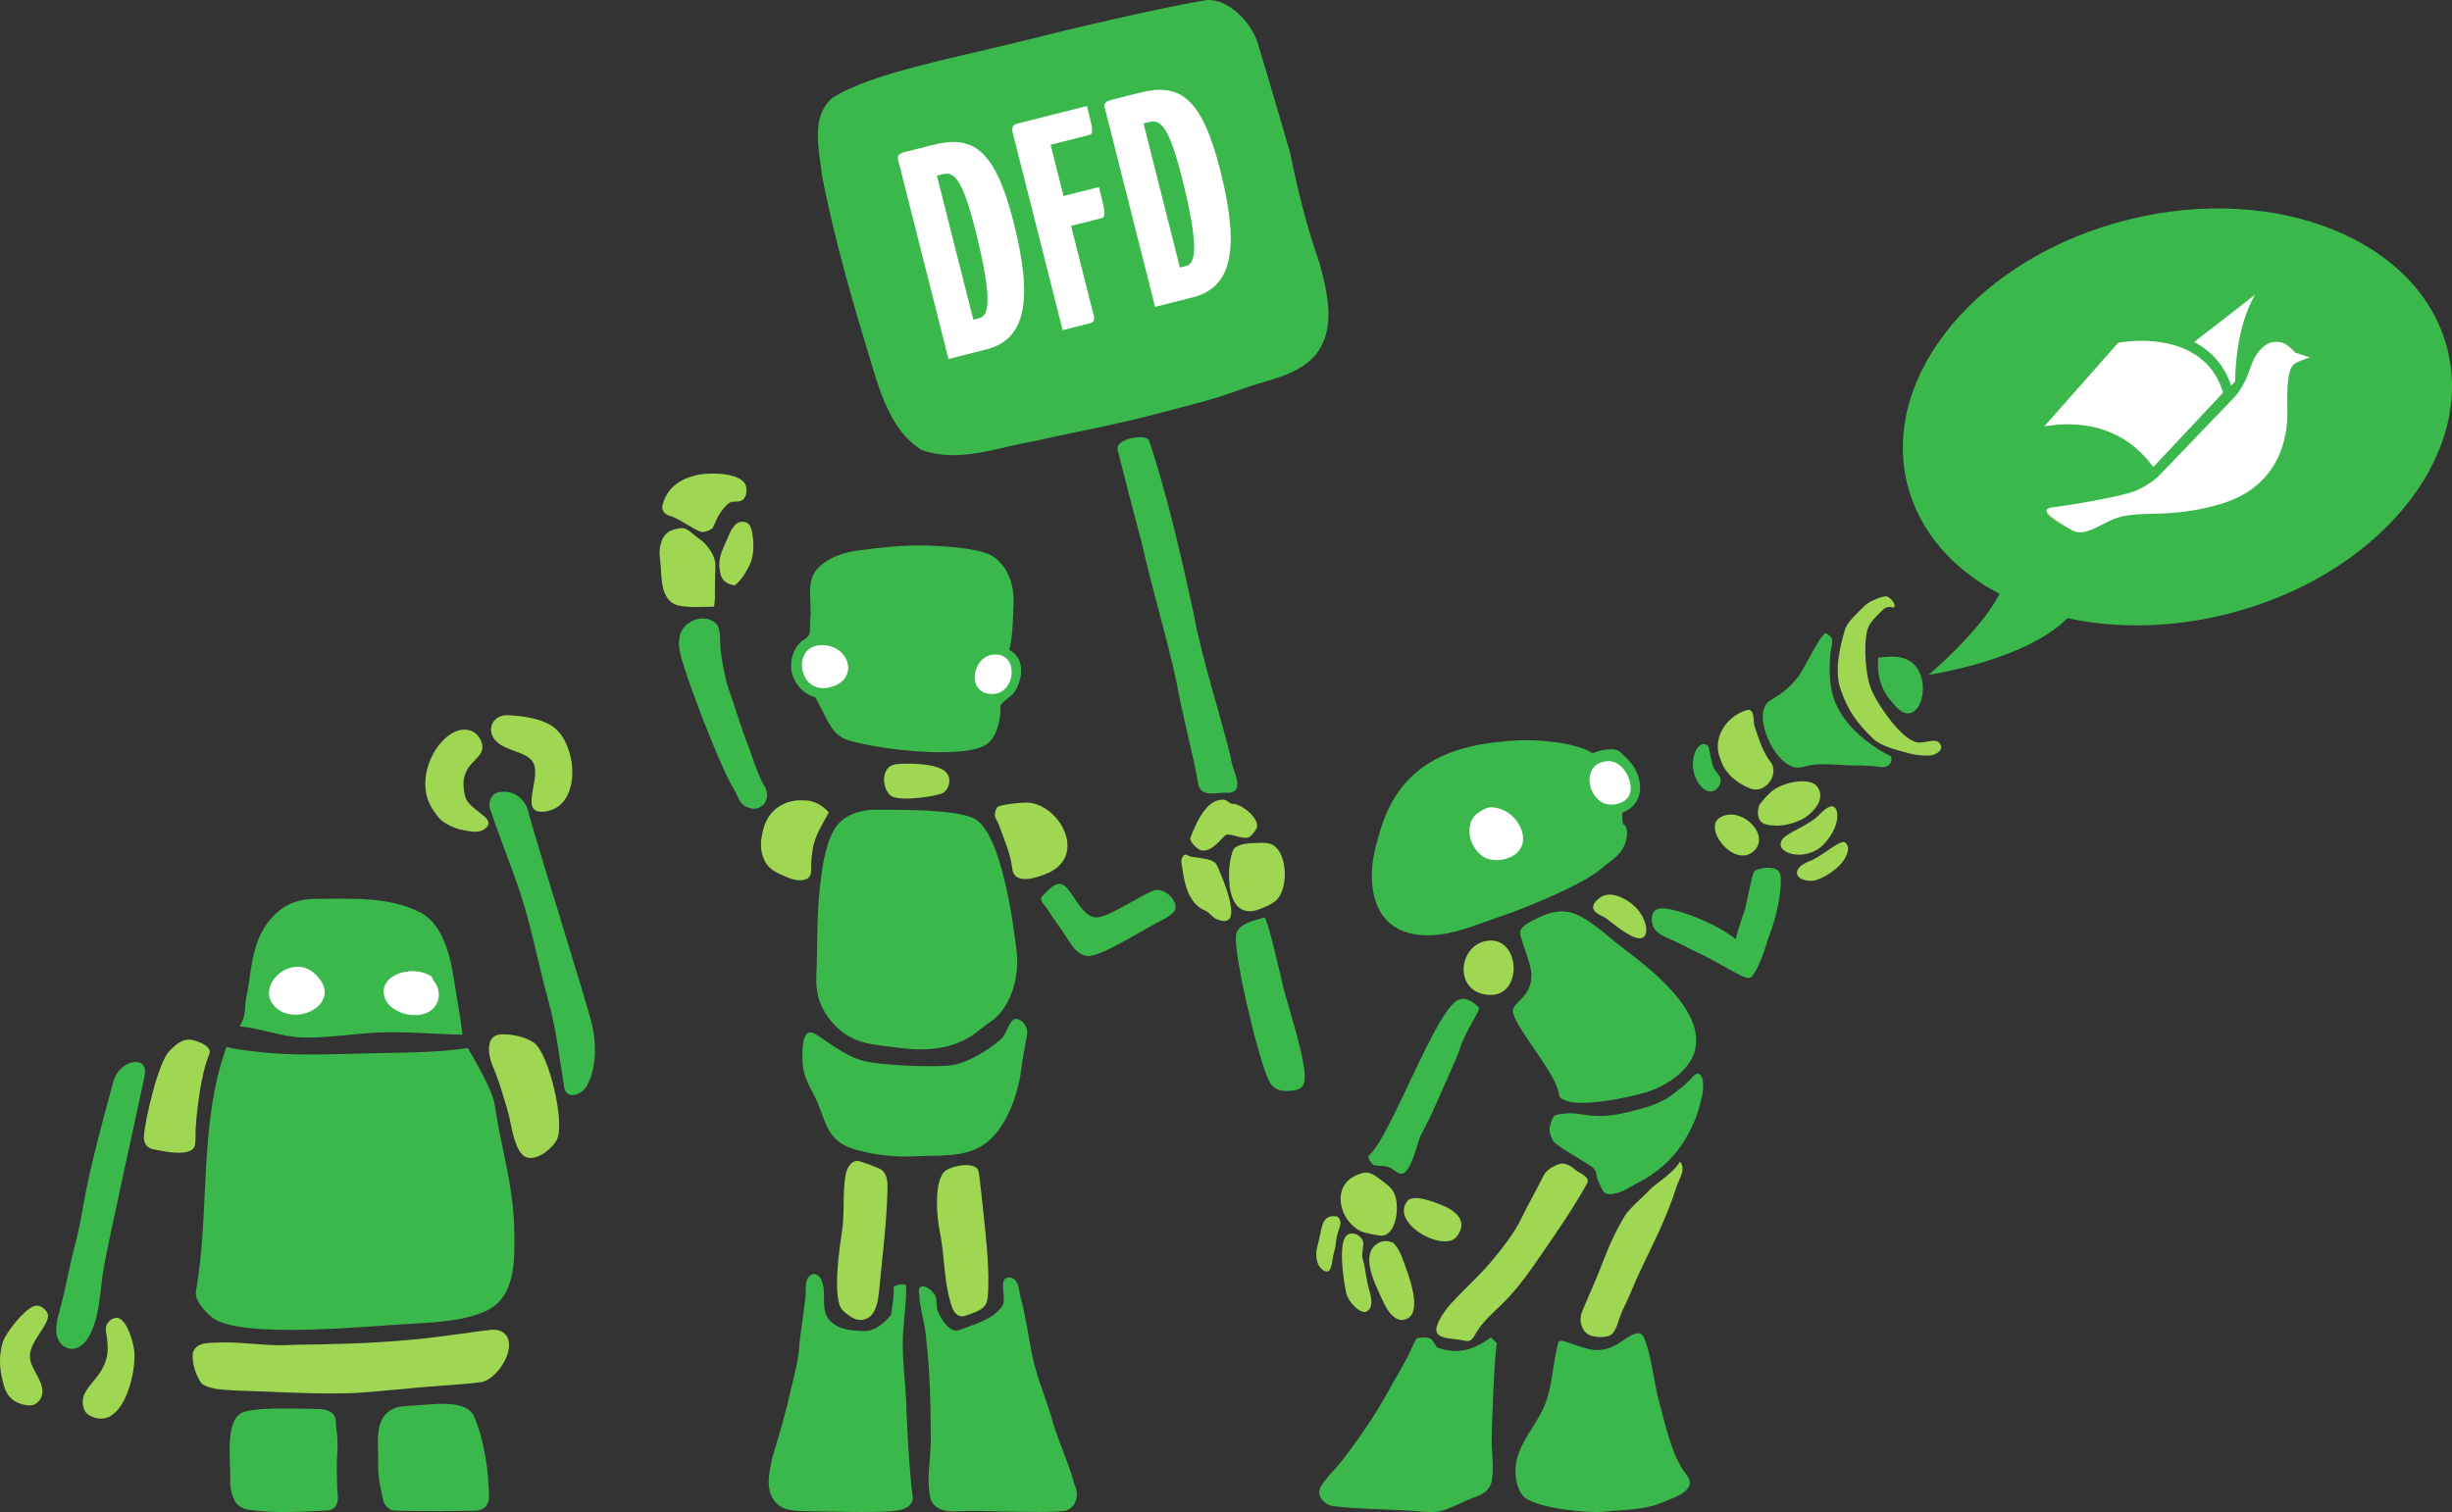 <?xml version="1.0" encoding="UTF-8" standalone="no"?>
<!-- Created with Inkscape (http://www.inkscape.org/) -->

<svg
   xmlns:dc="http://purl.org/dc/elements/1.1/"
   xmlns:cc="http://creativecommons.org/ns#"
   xmlns:rdf="http://www.w3.org/1999/02/22-rdf-syntax-ns#"
   xmlns:svg="http://www.w3.org/2000/svg"
   xmlns="http://www.w3.org/2000/svg"
   xmlns:sodipodi="http://sodipodi.sourceforge.net/DTD/sodipodi-0.dtd"
   xmlns:inkscape="http://www.inkscape.org/namespaces/inkscape"
   width="328.715"
   height="202.751"
   id="svg3419"
   version="1.1"
   inkscape:version="0.48.4 r9939"
   sodipodi:docname="New document 4">
  <rect width="100%" height="100%" fill="#333333" stroke="none"/>
  <defs
     id="defs3421" />
  <sodipodi:namedview
     id="base"
     pagecolor="#ffffff"
     bordercolor="#666666"
     borderopacity="1.0"
     inkscape:pageopacity="0.0"
     inkscape:pageshadow="2"
     inkscape:zoom="0.35"
     inkscape:cx="79.35772"
     inkscape:cy="-64.338732"
     inkscape:document-units="px"
     inkscape:current-layer="layer1"
     showgrid="false"
     inkscape:showpageshadow="false"
     fit-margin-top="0"
     fit-margin-left="0"
     fit-margin-right="0"
     fit-margin-bottom="0"
     inkscape:window-width="1920"
     inkscape:window-height="1021"
     inkscape:window-x="0"
     inkscape:window-y="27"
     inkscape:window-maximized="1" />
  <g
     inkscape:label="Layer 1"
     inkscape:groupmode="layer"
     id="layer1"
     transform="translate(-295.642,-265.272)">
    <g
       id="g4003"
       transform="matrix(1.25,0,0,-1.25,87.953,1099.704)">
      <path
         inkscape:connector-curvature="0"
         style="fill:#3bb84c;fill-opacity:1;fill-rule:nonzero;stroke:none"
         id="path158"
         d="m 273.443,591.851 c 0.077,-1.261 -0.316,-3.277 -1.389,-4.089 -2.376,-1.799 -12.165,-0.544 -14.983,0.391 -1.714,0.569 -2.195,2.214 -2.953,3.588 -0.224,0.405 -0.388,0.731 -0.506,0.991 -1.581,0.414 -2.731,2.004 -2.616,3.666 0.06,0.866 0.528,2.023 1.316,2.483 1.023,0.597 0.604,1.105 0.736,2.204 0.171,1.417 -0.251,3.027 0.18,4.436 0.523,1.71 2.982,2.688 4.582,2.916 1.986,0.283 4.151,0.53 6.154,0.591 0.933,0.028 7.075,-0.017 8.765,-1.224 1.717,-1.227 2.243,-3.329 2.121,-5.344 -0.093,-1.531 -0.067,-3.133 -0.455,-4.625 1.529,-0.836 1.492,-2.562 0.883,-3.95 -0.523,-1.194 -1.25,-1.165 -1.834,-2.033 z" />
      <path
         inkscape:connector-curvature="0"
         style="fill:#ffffff;fill-opacity:1;fill-rule:nonzero;stroke:none"
         id="path160"
         d="m 254.412,598.338 c 2.997,-0.108 3.932,-3.878 0.587,-4.557 -3.313,-0.673 -4.012,4.681 -0.587,4.557 z" />
      <path
         inkscape:connector-curvature="0"
         style="fill:#ffffff;fill-opacity:1;fill-rule:nonzero;stroke:none"
         id="path162"
         d="m 272.871,597.332 c 2.605,0.018 2.182,-4.072 -0.13,-4.226 -3.05,-0.202 -2.431,4.208 0.13,4.226 z" />
      <path
         inkscape:connector-curvature="0"
         style="fill:#9fd753;fill-opacity:1;fill-rule:nonzero;stroke:none"
         id="path164"
         d="m 263.16,585.616 c -0.471,-0.014 -1.075,0 -1.492,-0.244 -1.03,-0.603 -0.853,-2.54 0.046,-3.2 0.921,-0.676 5.13,-0.022 5.629,0.341 0.643,0.467 0.867,1.524 0.308,2.144 -0.835,0.926 -3.302,0.994 -4.491,0.959 z" />
      <path
         inkscape:connector-curvature="0"
         style="fill:#3bb84c;fill-opacity:1;fill-rule:nonzero;stroke:none"
         id="path166"
         d="m 260.161,580.676 c -1.736,0.051 -3.694,-0.59 -4.582,-2.182 -1.007,-1.808 -1.324,-4.465 -1.536,-6.51 -0.312,-3.008 -0.204,-6.103 -0.339,-9.128 -0.086,-1.94 0.414,-3.6 1.871,-5.177 1.419,-1.536 2.952,-2.039 4.858,-2.268 2.579,-0.31 5.827,-1.014 8.997,0.503 1.281,0.613 1.587,1.092 3.004,2.058 2.137,1.457 3.031,4.807 2.773,7.247 -0.338,3.203 -1.623,12.698 -4.43,14.431 -1.963,1.213 -9.688,0.999 -10.617,1.026 z" />
      <path
         inkscape:connector-curvature="0"
         style="fill:#3bb84c;fill-opacity:1;fill-rule:nonzero;stroke:none"
         id="path168"
         d="m 275.438,558.171 c -1.018,0.466 -1.145,-1.381 -1.948,-2.11 -1.188,-1.078 -3.418,-2.438 -5.021,-2.747 -1.752,-0.337 -7.052,-0.041 -8.924,0.257 -2.378,0.379 -3.847,1.71 -5.84,2.986 -1.235,0.79 -1.421,-0.583 -1.483,-1.669 -0.118,-2.09 0.243,-3.003 1.182,-4.725 1.312,-2.406 1.112,-4.942 4.344,-5.893 2.199,-0.648 4.356,-0.887 6.642,-0.76 2.341,0.13 4.792,-0.165 6.926,1.033 2.59,1.454 3.998,5.456 4.344,8.174 0.165,1.3 0.408,2.576 0.644,3.863 0.107,0.588 -0.224,1.296 -0.866,1.59 z" />
      <path
         inkscape:connector-curvature="0"
         style="fill:#9fd753;fill-opacity:1;fill-rule:nonzero;stroke:none"
         id="path170"
         d="m 273.145,580.974 c -0.179,-0.172 -0.266,-0.435 -0.292,-0.746 -0.037,-0.451 0.246,-0.664 0.397,-1.092 0.647,-1.836 1.241,-2.981 1.461,-4.773 0.232,-1.886 2.86,-0.91 3.856,-0.46 4.336,1.963 1.037,7.611 -2.399,7.545 -0.881,-0.017 -2.762,-0.225 -3.023,-0.475 z" />
      <path
         inkscape:connector-curvature="0"
         style="fill:#9fd753;fill-opacity:1;fill-rule:nonzero;stroke:none"
         id="path172"
         d="m 252.194,581.695 c -1.011,0.026 -2.044,-0.259 -2.83,-0.912 -0.872,-0.703 -1.344,-1.789 -1.496,-2.879 -0.259,-1.167 -0.057,-2.515 0.793,-3.401 0.653,-0.605 1.514,-0.894 2.322,-1.224 0.547,-0.184 1.182,-0.244 1.721,-0.01 0.47,0.248 0.455,0.824 0.448,1.281 0,0.791 0.083,1.582 0.246,2.356 0.181,0.67 0.44,1.316 0.785,1.918 0.277,0.528 0.562,1.052 0.861,1.567 -0.244,0.308 -0.985,0.959 -1.792,1.18 -0.4,0.11 -0.704,0.114 -1.058,0.121 z" />
      <path
         inkscape:connector-curvature="0"
         style="fill:#3bb84c;fill-opacity:1;fill-rule:nonzero;stroke:none"
         id="path174"
         d="m 246.039,581.078 c -0.738,0.453 -0.846,1.461 -1.391,2.151 -0.947,1.82 -1.738,3.709 -2.492,5.614 -0.745,1.764 -2.894,7.541 -3.072,8.71 -0.279,1.107 -0.114,2.524 0.96,3.155 0.905,0.683 2.47,0.717 3.109,-0.338 0.336,-0.813 0.172,-1.721 0.295,-2.575 0.16,-1.411 0.417,-2.824 0.846,-4.179 0.76,-2.054 1.323,-4.179 2.16,-6.207 0.464,-1.353 0.896,-2.718 1.56,-3.99 0.567,-0.786 0.562,-1.824 -0.191,-2.353 -0.569,-0.4 -1.057,-0.349 -1.784,0.013 z" />
      <path
         inkscape:connector-curvature="0"
         style="fill:#9fd753;fill-opacity:1;fill-rule:nonzero;stroke:none"
         id="path176"
         d="m 242.737,602.472 c -1.21,-0.024 -2.434,-0.127 -3.634,0.077 -0.602,0.09 -1.169,0.437 -1.461,0.982 -0.486,0.786 -0.521,1.74 -0.594,2.636 -0.01,0.723 -0.149,1.44 -0.163,2.162 0.037,0.787 0.264,1.666 0.941,2.143 0.435,0.27 0.958,0.387 1.465,0.424 0.602,-0.031 1.024,-0.523 1.47,-0.87 0.35,-0.305 0.789,-0.503 1.073,-0.885 0.585,-0.644 1.081,-1.464 1.041,-2.362 -0.01,-0.729 -0.087,-2.962 -0.041,-3.25 0.01,-0.055 -0.073,-1.004 -0.098,-1.056 z" />
      <path
         inkscape:connector-curvature="0"
         style="fill:#9fd753;fill-opacity:1;fill-rule:nonzero;stroke:none"
         id="path178"
         d="m 243.784,605.277 c -0.335,0.353 -0.395,0.797 -0.445,1.167 -0.123,0.736 0.03,1.49 0.325,2.166 0.224,0.596 0.525,1.158 0.755,1.75 0.2,0.393 0.429,0.804 0.798,1.061 0.429,0.262 1.09,0.203 1.358,-0.261 0.277,-0.51 0.299,-1.11 0.363,-1.675 0.044,-0.851 0,-1.738 -0.378,-2.518 -0.369,-0.749 -0.911,-1.688 -1.588,-2.195 -0.202,-0.046 -0.842,0.141 -1.188,0.506 z" />
      <path
         inkscape:connector-curvature="0"
         style="fill:#9fd753;fill-opacity:1;fill-rule:nonzero;stroke:none"
         id="path180"
         d="m 242.636,610.998 c -0.099,-0.238 -0.53,-0.418 -1.022,-0.525 -0.617,-0.135 -2.462,1.436 -3.658,1.744 -0.483,0.124 -0.889,0.595 -0.758,1.11 0.478,1.873 1.782,2.773 3.559,3.23 1.254,0.322 5.109,0.397 5.42,-1.252 0.09,-0.474 0.027,-1.098 -0.4,-1.402 -0.455,-0.324 -1.06,0.01 -1.523,-0.389 -0.78,-0.664 -1.234,-1.586 -1.619,-2.516 z" />
      <path
         inkscape:connector-curvature="0"
         style="fill:#9fd753;fill-opacity:1;fill-rule:nonzero;stroke:none"
         id="path182"
         d="m 258.163,543.001 c -0.698,0.074 -1.171,-0.729 -1.308,-1.448 -0.383,-2 -0.086,-4.134 -0.407,-6.172 -0.255,-1.619 -1.096,-7.278 0.09,-8.412 0.773,-0.74 1.8,-1.442 2.825,-0.725 0.817,0.571 0.989,1.963 1.074,2.873 0.344,3.651 0.811,7.226 0.897,10.899 0.017,0.736 -0.02,1.633 -0.707,2.077 -0.295,0.191 -2.123,0.872 -2.462,0.908 z" />
      <path
         inkscape:connector-curvature="0"
         style="fill:#9fd753;fill-opacity:1;fill-rule:nonzero;stroke:none"
         id="path184"
         d="m 271.082,541.952 c -0.354,0.977 -2.551,0.613 -3.439,0.062 -1.423,-0.883 -1.008,-5.168 -0.701,-6.618 0.57,-2.694 0.395,-5.447 1.314,-8.079 0.208,-0.597 0.672,-1.158 1.371,-0.936 2.638,0.835 2.46,1.239 2.521,3.529 0.049,1.871 -0.26,5.054 -0.462,6.915 -0.141,1.302 -0.496,4.83 -0.604,5.128 z" />
      <path
         inkscape:connector-curvature="0"
         style="fill:#3bb84c;fill-opacity:1;fill-rule:nonzero;stroke:none"
         id="path186"
         d="m 279.82,572.726 c -0.725,0.025 -1.381,-0.842 -1.826,-1.254 -0.495,-0.459 0.128,-0.91 0.426,-1.373 0.783,-1.217 1.662,-2.374 2.437,-3.608 0.447,-0.711 1.083,-1.48 1.998,-1.501 1.422,-0.032 5.86,2.793 7.481,3.617 0.455,0.232 1.48,0.763 1.752,1.175 0.644,0.978 -1.067,2.62 -2.147,2.243 -1.392,-0.485 -4.675,-2.731 -6.02,-2.885 -1.924,-0.22 -2.848,3.542 -4.1,3.586 z" />
      <path
         inkscape:connector-curvature="0"
         style="fill:#9fd753;fill-opacity:1;fill-rule:nonzero;stroke:none"
         id="path188"
         d="m 293.056,575.723 c 0.259,0.349 0.533,-0.045 0.873,-0.087 0.818,-0.101 1.921,-0.293 2.079,-0.377 0.441,-0.236 0.522,-0.23 0.69,-0.608 0.427,-0.961 2.207,-5.002 1.2,-5.766 -0.36,-0.272 -0.808,-0.098 -1.213,0.04 -0.495,0.169 -0.829,0.754 -1.273,0.931 -1.421,0.568 -2.11,2.139 -2.39,4.111 -0.129,0.91 -0.334,1.256 0.036,1.756 z" />
      <path
         inkscape:connector-curvature="0"
         style="fill:#9fd753;fill-opacity:1;fill-rule:nonzero;stroke:none"
         id="path190"
         d="m 300.894,577.114 c -0.758,-0.019 -1.622,-0.052 -2.274,-0.479 -0.835,-0.547 -1.632,-8.245 2.63,-6.618 0.559,0.213 1.24,0.495 1.698,0.883 1.36,1.152 1.31,4.634 -0.015,5.807 -0.582,0.515 -1.306,0.425 -2.039,0.407 z" />
      <path
         inkscape:connector-curvature="0"
         style="fill:#9fd753;fill-opacity:1;fill-rule:nonzero;stroke:none"
         id="path192"
         d="m 293.829,577.705 c 0.552,1.424 1.629,4.026 3.404,4.058 0.624,0.011 0.667,-0.437 1.09,-0.438 0.939,0 2.757,-1.431 2.652,-2.443 -0.032,-0.307 -0.392,-0.682 -0.587,-0.919 -0.699,-0.848 -2.372,0.475 -2.911,-0.095 -0.631,-0.665 -1.802,-2.085 -2.848,-1.374 -0.268,0.182 -0.943,0.84 -0.8,1.209 z" />
      <path
         inkscape:connector-curvature="0"
         style="fill:#3bb84c;fill-opacity:1;fill-rule:nonzero;stroke:none"
         id="path194"
         d="m 253.409,530.881 c -1.161,-0.273 -0.723,-1.839 -0.901,-2.716 -0.187,-1.822 -0.549,-3.624 -0.668,-5.456 -0.224,-1.931 -0.802,-3.799 -1.211,-5.697 -0.496,-1.999 -1.094,-3.97 -1.676,-5.943 -0.299,-1.45 -0.714,-3.175 0.211,-4.483 0.854,-1.208 2.474,-1.127 3.792,-1.157 2.949,-0.016 5.899,-0.18 8.844,0 0.852,0.09 2.193,0.281 2.248,1.417 -0.373,3.01 -0.53,6.047 -0.668,9.077 -0.026,3.177 -0.657,6.348 -0.294,9.525 0.066,1.288 0.281,2.564 0.237,3.858 0.24,0.795 -1.055,0.356 -1.321,0.242 0.039,-1.035 -0.136,-2.059 -0.299,-3.072 -0.719,-0.863 -1.724,-1.738 -2.858,-1.727 -1.037,0.059 -2.433,0.023 -3.502,0.95 -1.419,1.23 -0.366,3.006 -1.153,4.675 -0.167,0.273 -0.45,0.499 -0.782,0.508 z" />
      <path
         inkscape:connector-curvature="0"
         style="fill:#3bb84c;fill-opacity:1;fill-rule:nonzero;stroke:none"
         id="path196"
         d="m 274.375,530.508 c -1.329,-0.026 -0.115,-2.373 -0.781,-3.139 -1.013,-1.402 -2.891,-1.855 -4.546,-2.501 -0.994,-0.388 -1.987,1.122 -2.358,2.128 -0.15,0.602 -0.035,1.285 -0.286,1.656 -0.707,1.041 -2.002,1.357 -1.655,-0.023 0.051,-1.591 0.65,-3.089 0.725,-4.676 0.431,-3.64 0.492,-7.312 0.504,-10.977 0,-2.123 -0.562,-4.298 0.028,-6.386 0.495,-1.105 1.903,-1.252 2.885,-1.162 1.793,0.134 9.159,-0.224 11.033,0 1.536,-0.013 2.116,1.665 1.448,2.9 -0.644,2.514 -1.863,4.836 -2.505,7.352 -0.714,2.301 -1.672,4.536 -2.096,6.92 -0.376,1.929 -0.648,3.878 -1.164,5.777 -0.194,0.76 -0.189,2.072 -1.231,2.131 z" />
      <path
         inkscape:connector-curvature="0"
         style="fill:#3bb84c;fill-opacity:1;fill-rule:nonzero;stroke:none"
         id="path198"
         d="m 286.033,619.227 c 0.565,-2.331 1.978,-7.693 2.588,-10.013 1.127,-4.99 2.642,-9.888 3.718,-14.889 0.648,-3.635 1.663,-7.192 2.311,-10.826 0.286,-1.69 2.182,-0.839 3.32,-1.011 1.844,0.253 0.242,2.577 0.196,3.74 -1.274,5.162 -2.99,10.209 -3.993,15.436 -1.171,5.553 -2.973,13.309 -4.81,18.681 -0.323,0.639 -3.691,0.225 -3.331,-1.118 z" />
      <path
         inkscape:connector-curvature="0"
         style="fill:#3bb84c;fill-opacity:1;fill-rule:nonzero;stroke:none"
         id="path200"
         d="m 301.76,569.122 c -0.979,-0.277 -2.876,-0.69 -3.041,-1.843 -0.309,-2.168 2.48,-13.691 3.55,-15.737 0.421,-0.805 1.119,-1.065 1.984,-1.033 0.78,0.029 1.646,0.119 1.804,1.05 0.304,1.78 -1.687,7.812 -2.226,9.879 -0.249,0.955 -1.685,7.502 -2.072,7.684 z" />
      <path
         inkscape:connector-curvature="0"
         style="fill:#3bb84c;fill-opacity:1;fill-rule:nonzero;stroke:none"
         id="path202"
         d="m 295.652,667.543 c -2.423,-0.336 -11.13,-2.204 -18.158,-3.984 -8.72,-2.208 -17.82,-3.771 -22.116,-6.544 -2.345,-2.092 -1.349,-5.664 -1.048,-8.415 1.417,-7.288 3.555,-14.412 5.715,-21.498 0.954,-2.949 2.226,-6.157 4.93,-7.82 3.997,-1.448 8.187,0.286 12.156,0.953 4.663,1.055 8.588,1.705 13.99,3.154 3.122,0.837 4.918,1.22 7.954,2.333 3.228,1.183 5.935,1.399 8.042,3.608 2.406,2.782 1.422,6.755 0.554,9.984 -1.354,3.865 -2.36,7.831 -3.156,11.852 -1.153,3.916 -2.332,8.009 -3.521,11.906 -0.769,2.189 -3.078,4.552 -5.342,4.471 z" />
      <g
         id="g3845">
        <path
           inkscape:connector-curvature="0"
           style="fill:#ffffff;fill-opacity:1;fill-rule:nonzero;stroke:none"
           id="path204"
           d="m 270.72,643.017 c -1.424,5.625 -2.356,6.126 -3.489,5.836 l -0.598,-0.15 3.903,-15.451 0.633,0.158 c 0.966,0.246 1.564,1.635 -0.448,9.606 z m -7.532,8.218 3.023,0.765 c 4.175,1.055 6.618,-0.264 8.657,-8.332 2.109,-8.384 1.292,-12.542 -2.953,-13.614 l -4.043,-1.019 -5.397,21.357 c -0.096,0.405 0.026,0.677 0.712,0.844 z" />
        <path
           inkscape:connector-curvature="0"
           style="fill:#ffffff;fill-opacity:1;fill-rule:nonzero;stroke:none"
           id="path206"
           d="m 283.061,632.875 c 0.633,0.158 0.404,0.773 0.404,0.773 l -2.443,9.668 3.208,0.809 c 0.589,0.149 0.448,0.712 -0.219,3.357 l -3.797,-0.958 -1.389,5.493 4.025,1.019 c 0.624,0.159 0.589,0.317 -0.132,3.138 l -7.541,-1.907 c -0.588,-0.15 -0.457,-0.782 -0.457,-0.782 l 5.397,-21.357 2.944,0.747 z" />
        <path
           inkscape:connector-curvature="0"
           style="fill:#ffffff;fill-opacity:1;fill-rule:nonzero;stroke:none"
           id="path208"
           d="m 292.879,648.613 c -1.424,5.625 -2.355,6.126 -3.489,5.836 l -0.597,-0.149 3.902,-15.451 0.633,0.158 c 0.967,0.246 1.564,1.635 -0.448,9.606 z m -7.532,8.218 3.023,0.764 c 4.175,1.055 6.618,-0.264 8.657,-8.332 2.109,-8.385 1.292,-12.541 -2.953,-13.614 l -4.043,-1.019 -5.397,21.358 c -0.097,0.404 0.026,0.677 0.712,0.844 z" />
      </g>
    </g>
    <g
       id="g3986"
       transform="matrix(1.25,0,0,-1.25,87.953,1099.704)">
      <path
         inkscape:connector-curvature="0"
         style="fill:#3bb84c;fill-opacity:1;fill-rule:nonzero;stroke:none"
         id="path210"
         d="m 216.315,555.114 c -3.408,-0.504 -6.853,-0.482 -10.29,-0.558 -3.643,-0.08 -7.293,-0.271 -10.932,0.024 -1.218,0.099 -4.354,0.459 -4.636,0.688 -3.045,-8.337 -1.754,-17.625 -3.294,-26.251 -0.172,-0.963 0.983,-2.184 1.696,-2.773 2.993,-2.468 17.592,-0.868 21.821,-0.675 2.437,0.112 6.58,0.386 8.543,1.923 2.275,1.782 2.111,5.458 2.083,8.025 -0.04,3.688 -0.878,7.078 -1.611,10.665 -0.21,1.029 -0.323,2.086 -0.538,3.107 -0.378,1.794 -2.843,5.825 -2.843,5.825 z" />
      <path
         inkscape:connector-curvature="0"
         style="fill:#3bb84c;fill-opacity:1;fill-rule:nonzero;stroke:none"
         id="path212"
         d="m 191.848,557.449 c 2.329,-0.222 4.593,-1.177 6.937,-1.21 2.594,-0.036 5.268,0.42 7.871,0.538 3.046,0.139 6.054,-0.175 9.097,-0.224 -0.216,1.92 -0.605,3.829 -0.888,5.742 -0.384,2.592 -1.178,6.181 -3.764,7.437 -3.423,1.663 -7.271,1.391 -10.962,1.391 -1.786,0 -3.138,-0.395 -4.456,-1.637 -2.198,-2.071 -2.487,-4.896 -2.893,-7.729 -0.094,-0.653 -0.283,-1.363 -0.328,-2.012 -0.068,-0.979 -0.091,-1.422 -0.613,-2.296 z" />
      <path
         inkscape:connector-curvature="0"
         style="fill:#ffffff;fill-opacity:1;fill-rule:nonzero;stroke:none"
         id="path214"
         d="m 200.037,562.973 c -2.733,2.719 -7.077,-1.674 -3.959,-3.777 2.398,-1.617 6.825,0.926 3.959,3.777 z" />
      <path
         inkscape:connector-curvature="0"
         style="fill:#ffffff;fill-opacity:1;fill-rule:nonzero;stroke:none"
         id="path216"
         d="m 212.441,562.784 c -2.118,1.415 -5.974,0.093 -4.982,-2.378 0.794,-1.978 4.858,-2.608 5.645,-0.238 0.222,0.669 0.09,1.426 -0.326,1.985 -0.145,0.195 -0.238,0.411 -0.338,0.631 z" />
      <path
         inkscape:connector-curvature="0"
         style="fill:#9fd753;fill-opacity:1;fill-rule:nonzero;stroke:none"
         id="path218"
         d="m 187.061,555.913 c 0.789,-0.238 1.835,-0.74 1.534,-1.454 -0.879,-2.089 -1.334,-5.872 -1.47,-8.152 -0.03,-0.511 0.043,-1.087 -0.06,-1.586 -0.293,-1.422 -3.549,-0.655 -4.561,-0.441 -0.656,0.139 -0.967,0.735 -0.921,1.366 0.134,1.826 1.531,7.938 2.749,9.169 0.947,0.957 1.63,1.429 2.728,1.098 z" />
      <path
         inkscape:connector-curvature="0"
         style="fill:#9fd753;fill-opacity:1;fill-rule:nonzero;stroke:none"
         id="path220"
         d="m 220.048,556.59 c 1.138,-5e-4 2.38,-0.257 3.346,-0.888 1.621,-1.058 3.441,-8.836 2.446,-10.483 -0.493,-0.815 -1.466,-1.666 -2.413,-1.859 -0.732,-0.149 -1.218,0.123 -1.578,0.745 -0.82,1.418 -0.831,2.977 -1.32,4.529 -0.461,1.463 -0.829,2.893 -1.437,4.309 -0.353,0.822 -0.664,1.85 -0.411,2.74 0.188,0.659 0.724,0.908 1.366,0.907 z" />
      <path
         inkscape:connector-curvature="0"
         style="fill:#9fd753;fill-opacity:1;fill-rule:nonzero;stroke:none"
         id="path222"
         d="m 218.486,524.84 c 1.536,0.307 2.5,-0.6 2.21,-2.059 -0.189,-1.382 -1.616,-3.21 -2.857,-3.5 -2.733,-0.343 -5.491,-0.413 -8.227,-0.723 -2.452,-0.185 -4.896,-0.516 -7.36,-0.488 -3.551,-0.044 -7.064,0.2 -10.619,0.297 -1.29,0.11 -2.725,0.016 -3.852,0.743 -0.639,0.931 -1.077,2.2 -0.947,3.346 0.47,1.3 2.13,0.978 3.228,1.086 2.531,0.01 5.047,-0.455 7.582,-0.262 4.219,0.072 7.909,0.103 12.937,0.575 3.093,0.29 7.192,0.947 7.904,0.985 z" />
      <path
         inkscape:connector-curvature="0"
         style="fill:#3bb84c;fill-opacity:1;fill-rule:nonzero;stroke:none"
         id="path224"
         d="m 193.426,505.51 c 2.48,-0.289 5.229,-0.142 7.803,0 0.911,0.05 1.254,0.781 1.145,1.65 -0.089,0.707 -0.066,1.508 -0.093,2.473 -0.052,1.804 0.229,2.845 -0.057,4.626 -0.099,0.618 0.062,1.086 -0.334,1.571 -0.484,0.592 -1.481,0.556 -1.877,0.567 -0.996,0.028 -2.137,0.051 -3.271,0.052 -2.205,0 -3.333,-0.075 -4.38,-0.355 -2.246,-0.6 -1.411,-5.673 -1.522,-7.3 -0.023,-0.329 0.045,-2.181 1.019,-2.843 0.525,-0.357 1.217,-0.401 1.567,-0.442 z" />
      <path
         inkscape:connector-curvature="0"
         style="fill:#3bb84c;fill-opacity:1;fill-rule:nonzero;stroke:none"
         id="path226"
         d="m 207.261,506.559 c -0.352,1.63 -0.577,2.463 -0.552,4.062 0.036,2.258 -0.425,4.536 1.321,5.637 0.731,0.461 1.559,0.448 2.42,0.493 1.878,0.098 5.719,0.799 6.558,-1.188 1.099,-2.607 1.524,-5.704 1.591,-8.488 0.018,-0.725 -0.265,-1.347 -1.118,-1.565 -0.335,-0.085 -8.267,-0.094 -9.146,0 -0.467,0.05 -0.977,0.602 -1.073,1.049 z" />
      <path
         inkscape:connector-curvature="0"
         style="fill:#3bb84c;fill-opacity:1;fill-rule:nonzero;stroke:none"
         id="path228"
         d="m 219.806,582.578 c 1.542,0.265 2.762,-0.917 3.006,-2.117 1.193,-4.454 6.058,-19.681 6.869,-22.983 0.424,-1.883 0.448,-4.478 -0.53,-6.295 -0.437,-1.028 -2.261,-1.78 -2.499,-0.22 -0.503,3.078 -0.844,6.196 -1.688,9.211 -1.204,4.394 -1.977,8.912 -3.575,13.192 -0.872,2.498 -1.874,4.957 -2.703,7.468 -0.213,0.778 0.251,1.7 1.119,1.743 z" />
      <path
         inkscape:connector-curvature="0"
         style="fill:#9fd753;fill-opacity:1;fill-rule:nonzero;stroke:none"
         id="path230"
         d="m 220.623,590.822 c 1.556,-0.083 3.331,-0.294 4.665,-1.116 2.811,-1.733 3.385,-8.639 -0.635,-9.21 -3.135,-0.446 -0.162,3.818 -1.45,5.447 -0.913,1.154 -3.555,1.052 -4.258,2.709 -0.482,1.135 0.394,2.239 1.678,2.17 z" />
      <path
         inkscape:connector-curvature="0"
         style="fill:#9fd753;fill-opacity:1;fill-rule:nonzero;stroke:none"
         id="path232"
         d="m 218.286,578.746 c -0.707,-0.654 -1.505,-0.406 -2.457,-0.255 -1.095,0.173 -2.275,0.915 -2.55,1.255 -0.808,0.999 -1.671,2.121 -1.493,4.236 0.227,2.702 2.279,5.317 4.205,5.296 0.812,-0.01 1.454,-0.488 1.758,-1.224 0.287,-0.696 0.11,-1.15 -0.229,-1.575 -0.546,-0.684 -1.513,-1.296 -1.648,-2.726 -0.042,-0.45 0.012,-1.002 0.16,-1.619 0.372,-1.542 3.418,-2.31 2.254,-3.387 z" />
      <path
         inkscape:connector-curvature="0"
         style="fill:#3bb84c;fill-opacity:1;fill-rule:nonzero;stroke:none"
         id="path234"
         d="m 178.29,551.474 c 0.671,2.441 3.718,2.919 3.396,0.844 -0.184,-1.182 -3.901,-17.796 -4.425,-20.853 -0.424,-2.474 -0.356,-5.447 -1.78,-7.616 -0.572,-0.871 -1.671,-1.389 -2.575,-0.652 -1.131,0.921 -0.688,2.579 -0.352,3.777 0.641,2.28 1,4.608 1.613,6.893 0.703,2.622 0.935,4.869 1.642,7.958 0.867,3.787 2.359,9.207 2.481,9.649 z" />
      <path
         inkscape:connector-curvature="0"
         style="fill:#9fd753;fill-opacity:1;fill-rule:nonzero;stroke:none"
         id="path236"
         d="m 180.545,522.674 c 0.291,-2.286 -1.225,-8.843 -4.771,-6.987 -0.808,0.423 -0.919,1.601 -0.553,2.342 0.41,0.831 1.132,1.482 1.641,2.254 1.003,1.521 0.951,2.716 0.65,4.44 -0.116,0.666 0.362,1.366 1.062,1.45 1.083,0.131 1.835,-2.434 1.971,-3.5 z" />
      <path
         inkscape:connector-curvature="0"
         style="fill:#9fd753;fill-opacity:1;fill-rule:nonzero;stroke:none"
         id="path238"
         d="m 171.176,526.796 c -0.329,0.499 -0.872,0.849 -1.439,0.616 -1.056,-0.435 -2.978,-2.841 -3.291,-3.861 -0.325,-1.062 -0.392,-2.311 -0.148,-3.488 0.224,-1.08 0.408,-2.216 1.488,-2.857 0.489,-0.29 1.027,-0.385 1.395,-0.423 0.631,-0.066 1.16,0.325 1.379,0.836 0.654,1.525 -1.145,2.88 -1.202,4.381 -0.069,1.782 2.524,3.725 1.817,4.797 z" />
    </g>
    <g
       id="g3951"
       transform="matrix(1.25,0,0,-1.25,87.953,1099.704)">
      <path
         inkscape:connector-curvature="0"
         style="fill:#3bb84c;fill-opacity:1;fill-rule:nonzero;stroke:none"
         id="path240"
         d="m 370.71,615.601 c -2.914,11.687 7.692,24.394 23.689,28.382 15.998,3.989 31.329,-2.252 34.243,-13.938 2.914,-11.687 -7.692,-24.394 -23.689,-28.383 -5.988,-1.493 -11.883,-1.553 -17.068,-0.43 -4.511,-4.566 -14.889,-6.076 -14.889,-6.076 0,0 5.493,4.607 7.605,8.675 -5.003,2.629 -8.623,6.683 -9.891,11.769 z" />
      <g
         id="g3855">
        <g
           id="g3850">
          <path
             inkscape:connector-curvature="0"
             style="fill:#ffffff;fill-opacity:1;fill-rule:nonzero;stroke:none"
             id="path242"
             d="m 396.922,617.66 c -2.779,3.678 -6.923,4.922 -11.522,4.149 l 7.93,8.978 c 4.617,0.723 9.817,-0.407 11.237,-5.368 l -7.482,-7.981 c 0,0 -0.105,0.145 -0.163,0.222 z" />
          <path
             inkscape:connector-curvature="0"
             style="fill:#ffffff;fill-opacity:1;fill-rule:nonzero;stroke:none"
             id="path244"
             d="m 405.87,626.64 -0.426,-0.468 c -0.76,2.241 -2.171,3.752 -3.984,4.68 l 6.548,5.085 c -1.753,-2.958 -2.144,-7.227 -2.137,-9.297 z" />
          <path
             inkscape:connector-curvature="0"
             style="fill:#ffffff;fill-opacity:1;fill-rule:nonzero;stroke:none"
             id="path246"
             d="m 409.835,630.837 c 0,0 -1.468,-0.213 -2.277,-2.589 -0.692,-2.03 -1.298,-2.786 -1.863,-3.412 l -8.069,-8.398 c 0,0 -1.384,-1.283 -3.054,-1.758 -2.294,-0.653 -6.834,-1.387 -8.245,-1.556 -1.411,-0.169 -0.448,-0.982 1.057,-1.879 1.505,-0.896 1.729,-1.34 4.735,0.286 3.006,1.624 5.886,0.132 12.048,1.903 6.163,1.769 7.414,6.702 7.302,10.323 -0.112,3.623 0.345,4.41 0.707,4.717 0.363,0.308 1.718,0.727 1.718,0.727 l -1.591,0.516 c 0,0 -0.191,0.288 -0.859,0.804 -0.67,0.514 -1.611,0.315 -1.611,0.315 z" />
        </g>
      </g>
      <path
         inkscape:connector-curvature="0"
         style="fill:#3bb84c;fill-opacity:1;fill-rule:nonzero;stroke:none"
         id="path248"
         d="m 340.609,577.715 c 0,0 0.06,0.304 0.046,0.498 -0.029,0.395 -0.133,0.786 -0.41,0.929 -0.162,0.434 -0.068,0.77 -0.114,1.216 2.035,0.786 2.359,2.804 1.408,4.646 -0.348,0.673 -1.08,1.357 -1.632,1.876 -0.601,0.565 -2.303,0.173 -2.944,-0.148 -1.74,1.164 -5.819,1.496 -7.999,1.39 -7.187,-0.349 -12.78,-2.49 -14.878,-9.983 -0.296,-1.056 -0.623,-2.164 -0.736,-3.264 -0.517,-5.033 1.873,-8.22 7.173,-7.583 2.373,0.285 4.693,1.33 6.949,2.08 2.299,0.764 8.437,3.312 10.239,4.849 1.366,1.166 2.626,1.715 2.898,3.494 z" />
      <path
         inkscape:connector-curvature="0"
         style="fill:#ffffff;fill-opacity:1;fill-rule:nonzero;stroke:none"
         id="path250"
         d="m 338.671,585.894 c 1.537,0.041 2.79,-2.258 2.228,-3.621 -0.397,-0.962 -1.938,-1.273 -2.804,-0.864 -1.861,0.88 -2.255,4.411 0.576,4.485 z" />
      <path
         inkscape:connector-curvature="0"
         style="fill:#ffffff;fill-opacity:1;fill-rule:nonzero;stroke:none"
         id="path252"
         d="m 325.962,580.935 c 2.978,0.079 5.073,-4.152 2.08,-5.382 -0.652,-0.268 -1.403,-0.358 -2.092,-0.204 -2.04,0.457 -3.13,3.803 -1.192,5.055 0.331,0.214 0.798,0.519 1.204,0.53 z" />
      <path
         inkscape:connector-curvature="0"
         style="fill:#3bb84c;fill-opacity:1;fill-rule:nonzero;stroke:none"
         id="path254"
         d="m 361.93,599.646 c -0.734,-0.446 -2.225,-3.84 -3.05,-4.858 -0.845,-1.042 -1.622,-1.63 -2.766,-2.314 -0.363,-0.217 -0.629,-0.428 -0.819,-1.096 -0.517,-1.817 1.325,-5.864 3.492,-6.174 0.466,-0.067 1.025,0.171 1.538,0.254 1.196,0.192 2.42,0.069 3.625,0.011 1.275,-0.061 2.606,-0.015 3.867,-0.194 0.756,-0.107 1.332,0.283 1.16,1.11 -2.43,1.253 -4.903,3.198 -5.992,5.801 -0.689,1.644 -0.651,3.497 -0.534,5.234 0.055,0.82 0.577,1.589 -0.305,2.09 l -0.215,0.136 z" />
      <path
         inkscape:connector-curvature="0"
         style="fill:#9fd753;fill-opacity:1;fill-rule:nonzero;stroke:none"
         id="path256"
         d="m 353.472,591.362 c -2.341,-0.707 -3.755,-3.206 -2.784,-5.308 0.464,-1.538 1.808,-2.555 3.232,-3.123 1.503,-0.499 2.931,1.299 2.259,2.685 -1.008,1.276 -1.301,2.441 -1.83,3.917 -0.208,0.581 0.053,2.109 -0.877,1.828 z" />
      <path
         inkscape:connector-curvature="0"
         style="fill:#3bb84c;fill-opacity:1;fill-rule:nonzero;stroke:none"
         id="path258"
         d="m 350.671,583.597 c 0.16,0.643 -0.468,1.047 -0.715,1.542 -0.248,0.495 -0.521,2.257 -0.567,2.311 -0.545,0.644 -1.194,0.03 -1.421,-0.537 -1,-2.501 1.147,-5.272 2.377,-3.915 0.157,0.173 0.262,0.341 0.326,0.599 z" />
      <path
         inkscape:connector-curvature="0"
         style="fill:#9fd753;fill-opacity:1;fill-rule:nonzero;stroke:none"
         id="path260"
         d="m 368.37,603.569 c -0.589,-0.03 -1.851,-0.6 -2.258,-1.023 -0.652,-0.679 -1.845,-1.669 -2.109,-2.589 -0.556,-1.944 -1.124,-4.327 -0.47,-6.302 0.744,-2.247 1.792,-3.709 3.48,-5.322 0.948,-0.906 2.64,-1.249 3.881,-1.604 0.663,-0.19 1.5,-0.259 2.186,-0.237 0.68,0.021 1.727,0.663 1.029,1.391 -0.468,0.488 -1.62,-0.124 -2.371,0.029 -1.757,0.356 -4.383,4.276 -4.977,5.878 -0.546,1.473 -0.756,4.628 -0.345,6.146 0.189,0.698 0.677,1.208 1.173,1.694 0.367,0.359 0.671,0.823 1.252,0.809 0.14,0 0.217,-0.082 0.354,-0.057 0.404,0.075 -0.029,0.741 -0.354,0.992 -0.157,0.121 -0.293,0.209 -0.47,0.196 l 0,0 z" />
      <path
         inkscape:connector-curvature="0"
         style="fill:#3bb84c;fill-opacity:1;fill-rule:nonzero;stroke:none"
         id="path262"
         d="m 367.592,597.01 c 1.019,0.086 2.235,0.235 3.191,-0.27 2.991,-1.579 1.316,-7.747 -1.241,-5.056 -0.599,0.63 -1.163,1.308 -1.503,2.115 -0.433,1.028 -0.554,2.102 -0.446,3.21 z" />
      <path
         inkscape:connector-curvature="0"
         style="fill:#9fd753;fill-opacity:1;fill-rule:nonzero;stroke:none"
         id="path264"
         d="m 325.762,566.635 c -3.266,-0.353 -3.796,-5.608 0.091,-5.82 3.662,-0.2 3.389,6.196 -0.091,5.82 z" />
      <path
         inkscape:connector-curvature="0"
         style="fill:#3bb84c;fill-opacity:1;fill-rule:nonzero;stroke:none"
         id="path266"
         d="m 331.075,569.062 c -0.624,-0.329 -1.669,-0.709 -1.889,-1.443 -0.15,-0.5 1.243,-3.478 1.217,-4.752 -0.046,-2.289 -1.973,-2.834 -2,-3.755 -0.041,-1.389 4.192,-6.215 4.812,-8.403 0.241,-0.85 0,-0.93 0.977,-1.27 1.782,-0.618 6.383,0.316 8.378,0.892 2.075,0.6 4.79,2.256 5.367,4.555 1.084,4.314 -4.945,8.851 -7.923,11.109 -1.58,1.198 -3.659,3.282 -5.603,3.707 -1.106,0.242 -2.361,-0.126 -3.336,-0.641 z" />
      <path
         inkscape:connector-curvature="0"
         style="fill:#3bb84c;fill-opacity:1;fill-rule:nonzero;stroke:none"
         id="path268"
         d="m 347.499,551.807 -0.799,-0.766 -1.208,-0.93 c -0.893,-0.692 -2.031,-1.132 -3.116,-1.441 -1.756,-0.5 -3.674,-0.993 -5.513,-0.809 -1.634,0.164 -1.82,0.396 -3.469,0.157 -0.219,-0.032 -0.542,-0.127 -0.616,-0.25 -0.193,-0.321 -0.337,-0.74 -0.418,-1.111 -0.043,-0.192 -0.07,-0.809 0.387,-1.537 l 0,0 c 0.377,-0.55 3.549,-2.3 4.145,-2.75 0.601,-0.452 0.411,-1.007 0.647,-1.474 0.256,-0.507 0.395,-0.96 0.626,-1.225 0.345,-0.397 1.423,-0.332 2.882,0.561 0.667,0.408 1.357,0.705 2.013,1.14 1.901,1.263 3.349,2.807 4.517,5.239 0.441,0.918 0.637,1.469 0.894,2.455 0.178,0.685 0.312,1.123 0.34,1.783 0.061,1.435 -0.529,2.048 -1.311,0.957 z" />
      <path
         inkscape:connector-curvature="0"
         style="fill:#9fd753;fill-opacity:1;fill-rule:nonzero;stroke:none"
         id="path270"
         d="m 337.606,571.14 c 1.091,0.983 2.788,0.109 3.702,-0.681 1.435,-1.24 1.8,-3.218 0.96,-3.528 -0.955,-0.352 -3.083,1.53 -3.828,2.072 -0.462,0.336 -1.558,0.607 -1.408,1.353 0.075,0.371 0.292,0.53 0.573,0.783 z" />
      <path
         inkscape:connector-curvature="0"
         style="fill:#9fd753;fill-opacity:1;fill-rule:nonzero;stroke:none"
         id="path272"
         d="m 356.54,582.921 c 1.51,0.903 3.829,1.156 4.504,0.242 0.639,-0.865 0.408,-2.06 -1.209,-3.255 -0.547,-0.404 -2.033,-1.018 -3.406,-0.922 -0.89,0.062 -1.89,0.138 -1.726,1.707 0.019,0.181 0.072,0.357 0.15,0.527 0,0 0.885,1.221 1.687,1.701 z" />
      <path
         inkscape:connector-curvature="0"
         style="fill:#9fd753;fill-opacity:1;fill-rule:nonzero;stroke:none"
         id="path274"
         d="m 362.691,581.05 c 0.408,-0.08 0.626,-0.705 0.457,-1.561 -0.146,-0.743 -0.583,-1.661 -1.438,-2.549 -1.849,-1.92 -5.311,-0.981 -4.454,0.492 0.474,0.815 2.922,1.507 4.131,2.838 0.398,0.439 0.997,0.84 1.304,0.779 z" />
      <path
         inkscape:connector-curvature="0"
         style="fill:#9fd753;fill-opacity:1;fill-rule:nonzero;stroke:none"
         id="path276"
         d="m 363.909,577.235 c 0.584,-0.296 0.536,-0.932 0.175,-1.644 -0.691,-1.363 -2.728,-2.455 -3.466,-2.521 -1.861,-0.168 -2.588,1.257 -0.406,2.091 1.392,0.532 2.816,1.995 3.698,2.074 z" />
      <path
         inkscape:connector-curvature="0"
         style="fill:#9fd753;fill-opacity:1;fill-rule:nonzero;stroke:none"
         id="path278"
         d="m 350.729,579.915 c 2.285,1.163 5.436,-2.063 3.442,-3.731 -2.116,-1.77 -5.557,2.654 -3.442,3.731 z" />
      <path
         inkscape:connector-curvature="0"
         style="fill:#9fd753;fill-opacity:1;fill-rule:nonzero;stroke:none"
         id="path280"
         d="m 314.497,535.001 c 1.566,0.305 1.784,3.567 1.097,4.697 -0.386,0.635 -1.014,1.023 -1.595,1.457 -0.893,0.667 -1.277,0.781 -2.348,0.33 -2.818,-1.188 -1.831,-4.954 0.472,-6.031 0.379,-0.177 1.987,-0.529 2.375,-0.453 z" />
      <path
         inkscape:connector-curvature="0"
         style="fill:#9fd753;fill-opacity:1;fill-rule:nonzero;stroke:none"
         id="path282"
         d="m 317.075,538.69 c 0.59,0.761 2.607,0.052 3.922,-0.517 1.548,-0.67 2.593,-1.841 1.326,-3.346 -0.64,-0.759 -2.223,-0.493 -3.544,0.249 -1.517,0.853 -2.694,2.333 -1.703,3.613 z" />
      <path
         inkscape:connector-curvature="0"
         style="fill:#9fd753;fill-opacity:1;fill-rule:nonzero;stroke:none"
         id="path284"
         d="m 311.436,535.194 c -0.71,0.118 -1.043,-0.209 -1.209,-0.837 -0.38,-1.44 0.017,-4.054 0.272,-5.402 0.211,-1.116 1.616,-2.449 2.223,-2.103 0.953,0.542 0.318,2.01 0.123,2.885 -0.27,1.214 -0.237,1.694 -0.572,2.891 -0.136,0.484 0.197,1.306 0.056,1.767 -0.101,0.33 -0.57,0.746 -0.893,0.8 z" />
      <path
         inkscape:connector-curvature="0"
         style="fill:#3bb84c;fill-opacity:1;fill-rule:nonzero;stroke:none"
         id="path286"
         d="m 313.414,542.575 c 0.513,-0.146 1.063,-0.04 1.611,-0.211 0.488,-0.152 0.817,-0.602 1.288,-0.716 1.123,-0.272 1.841,3.337 2.186,4.043 0.552,1.128 1.189,2.233 1.653,3.401 0.293,0.738 2.302,5.039 2.517,5.798 0.581,2.046 2.351,4.319 2.075,4.596 -0.528,0.529 -1.406,1.164 -2.195,0.801 -2.468,-1.135 -7.142,-14.443 -9.521,-16.629 -0.337,-0.309 0.204,-0.837 0.387,-1.083 z" />
      <path
         inkscape:connector-curvature="0"
         style="fill:#9fd753;fill-opacity:1;fill-rule:nonzero;stroke:none"
         id="path288"
         d="m 333.426,542.683 c -0.699,-0.231 -1.438,-0.645 -1.734,-1.254 -0.746,-1.533 -1.608,-2.989 -2.349,-4.529 -0.766,-1.592 -1.749,-2.827 -2.81,-4.152 -1.534,-1.915 -3.11,-3.255 -4.719,-4.996 -0.545,-0.59 -1.534,-1.918 -1.619,-2.776 -0.116,-1.168 2.085,-1.01 2.779,-1.204 0.991,-0.277 1.091,0.128 1.585,0.951 0.611,1.019 1.833,2.102 2.663,2.911 1.206,1.176 2.288,2.531 3.275,3.951 1.869,2.69 4.257,6.102 5.827,8.929 0.475,0.856 -0.831,1.145 -1.342,1.634 -0.354,0.339 -1.046,0.701 -1.553,0.534 z" />
      <path
         inkscape:connector-curvature="0"
         style="fill:#9fd753;fill-opacity:1;fill-rule:nonzero;stroke:none"
         id="path290"
         d="m 346.312,542.931 c -0.633,-1.207 -2.722,-2.433 -3.294,-3.087 -0.418,-0.478 -2.142,-1.966 -2.571,-2.668 -1.352,-2.216 -2.05,-4.139 -2.814,-6.078 -0.61,-1.549 -1.25,-2.868 -1.859,-4.408 -0.268,-0.678 -0.094,-1.991 0.914,-2.391 0.574,-0.228 1.369,-0.242 1.968,-0.073 0.894,0.252 0.995,1.734 1.57,2.88 0.772,1.538 1.145,2.655 1.805,4.04 1.371,2.875 2.883,5.816 3.85,8.882 0.159,0.503 0.39,0.944 0.573,1.438 0.304,0.821 0.078,1.218 -0.142,1.465 z" />
      <path
         inkscape:connector-curvature="0"
         style="fill:#3bb84c;fill-opacity:1;fill-rule:nonzero;stroke:none"
         id="path292"
         d="m 352.811,562.912 c -1.405,0.721 -2.811,1.607 -4.213,2.263 -0.958,0.448 -1.897,0.943 -2.849,1.411 -0.674,0.332 -1.976,0.675 -2.347,1.689 -0.103,0.282 -0.134,0.617 -0.06,1.017 0.124,0.661 0.635,0.875 1.369,0.792 1.999,-0.225 5.608,-1.713 7.599,-3.288 0.279,1.322 0.895,2.817 1.012,3.294 0.339,1.383 0.652,3.391 0.975,3.987 0.154,0.284 2.625,0.87 2.803,-0.431 0.202,-1.474 -0.381,-4.546 -1.374,-6.931 -0.28,-1.09 -1.071,-3.268 -1.717,-3.965 -0.254,-0.274 -0.915,0.016 -1.199,0.162 z" />
      <path
         inkscape:connector-curvature="0"
         style="fill:#3bb84c;fill-opacity:1;fill-rule:nonzero;stroke:none"
         id="path294"
         d="m 326.046,524.085 c -1.883,-1.46 -3.784,-1.849 -5.78,-1.082 -0.525,0.831 -0.587,1.27 -2.157,0.979 -0.318,-0.446 -0.495,-0.947 -0.723,-1.43 -0.679,-1.44 -1.557,-2.803 -2.321,-4.209 -1.458,-2.68 -3.228,-5.211 -5.112,-7.653 -0.579,-0.751 -1.999,-2.085 -2.257,-2.887 -0.261,-0.81 0.452,-1.552 1.138,-1.756 1.112,-0.331 7.33,-0.455 8.675,-0.573 3.301,-0.289 3.035,-0.184 6.166,1.206 0.807,0.358 1.627,0.474 2.177,1.281 0.328,0.481 0.348,1.051 0.377,1.574 0.057,1.05 -0.054,2.072 -0.097,3.106 -0.049,1.159 0.32,10.197 0.566,10.803 l -0.652,0.64 z" />
      <path
         inkscape:connector-curvature="0"
         style="fill:#3bb84c;fill-opacity:1;fill-rule:nonzero;stroke:none"
         id="path296"
         d="m 333.954,523.652 c -0.207,0.064 -0.434,0.096 -0.633,-0.023 -0.037,-0.022 -0.099,-0.28 -0.106,-0.311 -0.542,-2.166 -0.587,-4.659 -1.476,-6.703 -0.918,-2.111 -2.801,-3.964 -3.032,-6.356 -0.1,-1.036 0.097,-2.362 0.767,-3.168 1.102,-1.326 6.955,-1.895 8.663,-1.714 2.181,0.231 4.393,0.151 6.399,1.029 0.776,0.339 2.952,0.996 2.833,2.155 -0.052,0.506 -0.499,0.952 -0.758,1.358 -1.295,2.032 -1.846,4.815 -2.496,7.146 -0.611,2.189 -0.775,4.769 -1.591,6.853 -0.154,0.393 -0.322,0.602 -0.752,0.604 -0.518,0 -1.676,-0.887 -2.166,-1.172 -2.177,-1.262 -3.541,-0.349 -5.652,0.302 z" />
      <path
         inkscape:connector-curvature="0"
         style="fill:#9fd753;fill-opacity:1;fill-rule:nonzero;stroke:none"
         id="path298"
         d="m 309.466,537.063 c -1.715,0.21 -1.491,-1.419 -1.987,-3.032 -0.286,-0.93 -0.245,-2.224 0.592,-2.756 0.953,-0.605 0.907,0.994 1.104,1.733 0.274,1.026 0.16,0.917 0.367,1.952 0.084,0.419 0.298,0.85 0.366,1.253 0.049,0.288 -0.123,0.81 -0.443,0.85 z" />
      <path
         inkscape:connector-curvature="0"
         style="fill:#9fd753;fill-opacity:1;fill-rule:nonzero;stroke:none"
         id="path300"
         d="m 315.579,534.225 c -0.447,0.199 -0.928,0.253 -1.358,0.084 -2.157,-0.847 -0.92,-3.82 -0.259,-5.239 0.358,-0.77 0.81,-1.934 1.399,-2.531 0.315,-0.319 0.731,-0.641 1.209,-0.591 2.313,0.242 0.786,4.396 0.4,5.478 -0.314,0.879 -0.685,2.113 -1.391,2.799 z" />
    </g>
  </g>
</svg>
